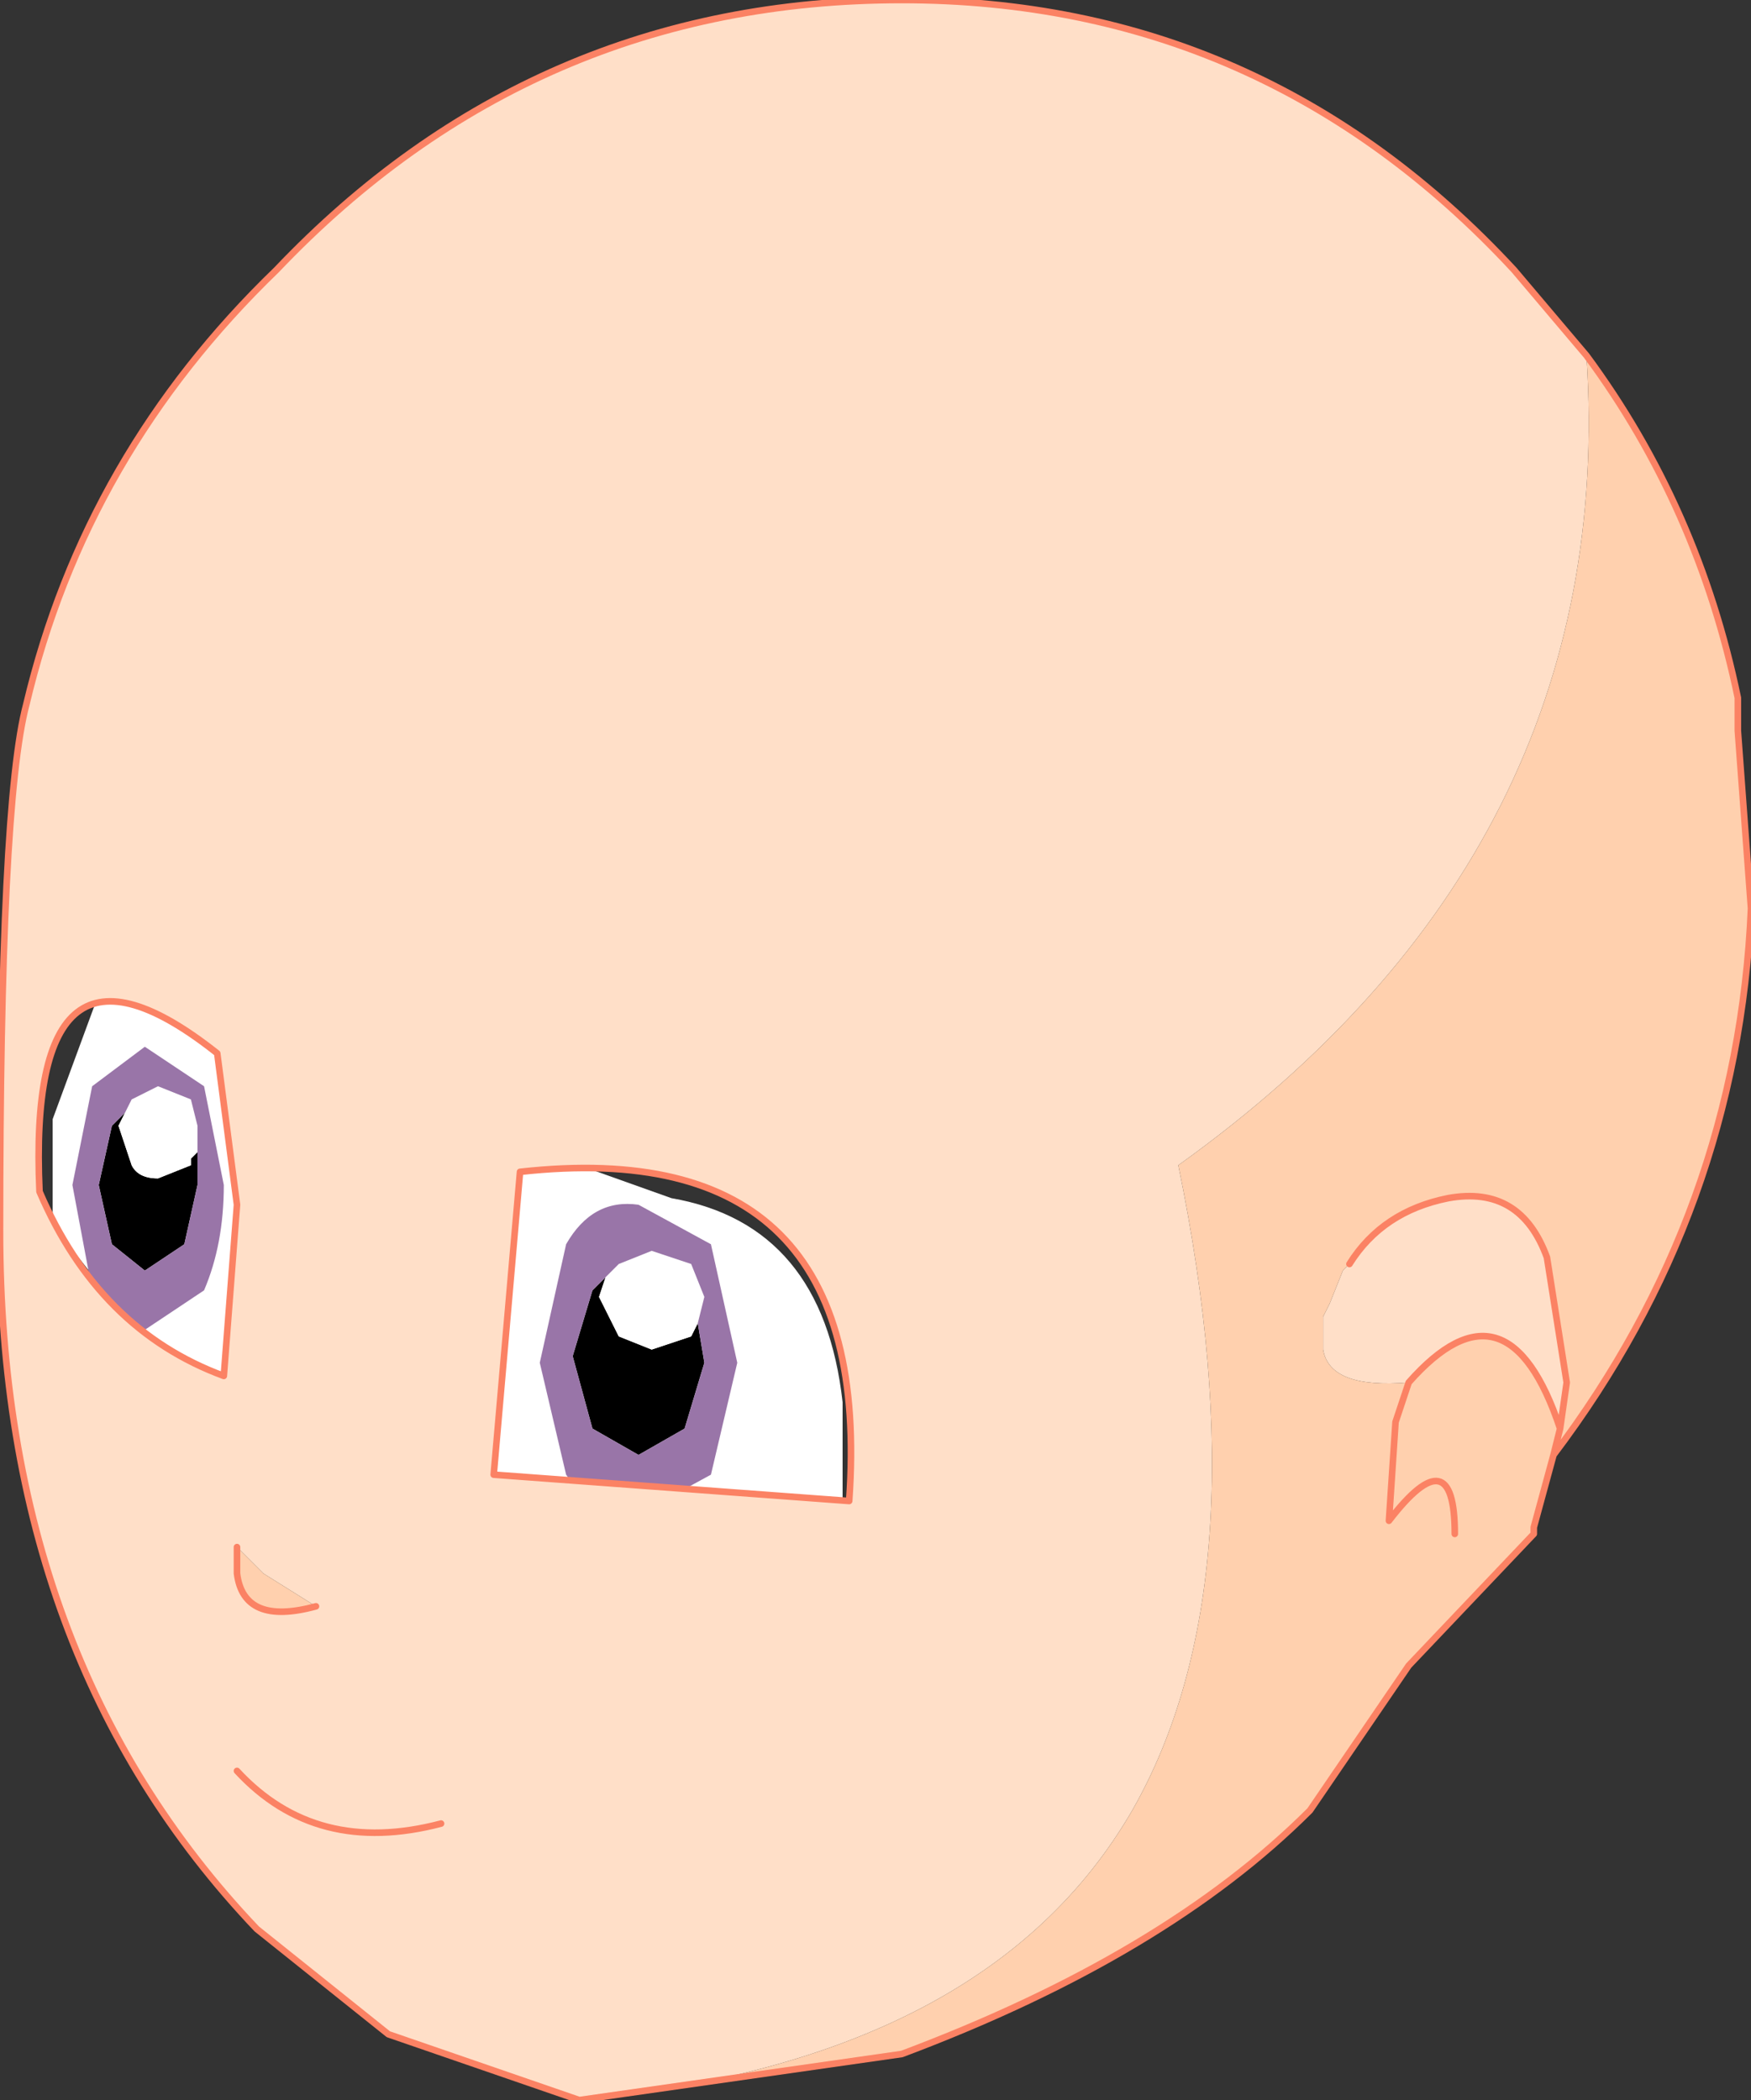 <?xml version="1.0" encoding="UTF-8" standalone="no"?>
<svg xmlns:xlink="http://www.w3.org/1999/xlink" height="15.95px" width="13.3px" xmlns="http://www.w3.org/2000/svg">
  <rect width="100%" height="100%" fill="#333333" stroke="none"/>
  <g transform="matrix(1.0, 0.0, 0.0, 1.0, 8.55, 10.05)">
    <path d="M-7.8 -2.5 L-3.45 -0.95 Q-2.3 -0.75 -2.15 0.6 L-2.15 1.45 -3.85 1.75 -7.05 0.65 -8.15 -0.75 -8.15 -1.55 -7.8 -2.5" fill="#ffffff" fill-rule="evenodd" stroke="none"/>
    <path d="M-7.05 -1.3 L-7.05 -1.05 -7.15 -0.6 -7.45 -0.4 -7.7 -0.6 -7.8 -1.05 -7.7 -1.5 -7.6 -1.6 -7.65 -1.5 -7.55 -1.2 Q-7.5 -1.1 -7.35 -1.1 L-7.1 -1.2 -7.1 -1.25 -7.05 -1.3 M-3.95 -0.35 L-4.0 -0.2 -3.85 0.1 -3.6 0.2 -3.3 0.1 -3.25 0.0 -3.2 0.3 -3.35 0.8 -3.7 1.0 -4.05 0.8 -4.2 0.25 -4.05 -0.25 -3.95 -0.35" fill="#000000" fill-rule="evenodd" stroke="none"/>
    <path d="M-7.05 -1.3 L-7.1 -1.25 -7.1 -1.2 -7.35 -1.1 Q-7.5 -1.1 -7.55 -1.2 L-7.65 -1.5 -7.6 -1.6 -7.55 -1.7 -7.35 -1.8 -7.1 -1.7 -7.05 -1.5 -7.05 -1.3 M-3.25 0.0 L-3.3 0.1 -3.6 0.2 -3.85 0.1 -4.0 -0.2 -3.95 -0.35 -3.85 -0.45 -3.6 -0.55 -3.3 -0.45 -3.2 -0.2 -3.25 0.0" fill="#ffffff" fill-rule="evenodd" stroke="none"/>
    <path d="M-8.0 -1.05 L-7.85 -1.8 -7.45 -2.1 -7.0 -1.8 -6.85 -1.05 Q-6.85 -0.6 -7.0 -0.25 L-7.45 0.05 -7.85 -0.25 -8.0 -1.05 M-7.6 -1.6 L-7.7 -1.5 -7.8 -1.05 -7.7 -0.6 -7.45 -0.4 -7.15 -0.6 -7.05 -1.05 -7.05 -1.3 -7.05 -1.5 -7.1 -1.7 -7.35 -1.8 -7.55 -1.7 -7.6 -1.6 M-3.25 0.0 L-3.2 -0.2 -3.3 -0.45 -3.6 -0.55 -3.85 -0.45 -3.95 -0.35 -4.05 -0.25 -4.2 0.25 -4.05 0.8 -3.7 1.0 -3.35 0.8 -3.2 0.3 -3.25 0.0 M-3.15 -0.6 L-2.95 0.3 -3.15 1.15 -3.7 1.45 Q-4.05 1.45 -4.25 1.15 L-4.45 0.3 -4.25 -0.6 Q-4.05 -0.95 -3.7 -0.9 L-3.15 -0.6" fill="#9975a8" fill-rule="evenodd" stroke="none"/>
    <path d="M-4.15 5.9 L-5.6 5.4 -6.6 4.6 Q-8.55 2.55 -8.55 -0.7 -8.55 -3.95 -8.35 -4.7 -7.9 -6.6 -6.45 -8.0 -4.5 -10.05 -1.7 -10.05 1.05 -10.05 2.95 -8.0 L3.5 -7.35 Q3.75 -3.6 0.4 -1.2 1.05 1.95 0.05 3.7 -1.05 5.6 -4.15 5.9 M1.7 -0.45 Q1.95 -0.85 2.45 -0.95 3.0 -1.05 3.2 -0.5 L3.35 0.45 3.3 0.8 Q2.9 -0.4 2.15 0.45 1.55 0.5 1.5 0.2 L1.5 0.0 1.5 -0.05 1.55 -0.15 1.65 -0.4 1.7 -0.45 M-6.75 -0.9 L-6.9 -2.05 Q-8.35 -3.2 -8.25 -1.0 -7.8 0.05 -6.85 0.4 L-6.75 -0.9 M-2.1 1.35 Q-1.9 -1.45 -4.6 -1.15 L-4.8 1.15 -2.1 1.35 M-5.2 3.8 Q-6.15 4.05 -6.75 3.4 -6.15 4.05 -5.2 3.8 M-6.75 1.7 L-6.75 1.9 Q-6.7 2.3 -6.15 2.15 L-6.55 1.9 -6.75 1.7" fill="#ffdfc8" fill-rule="evenodd" stroke="none"/>
    <path d="M-4.15 5.9 Q-1.05 5.6 0.05 3.7 1.05 1.95 0.4 -1.2 3.75 -3.6 3.5 -7.35 4.35 -6.2 4.65 -4.75 L4.65 -4.5 4.75 -3.15 Q4.65 -0.85 3.25 1.0 L3.1 1.55 3.1 1.6 2.15 2.6 1.4 3.7 Q0.3 4.8 -1.7 5.55 L-4.15 5.9 M2.15 0.45 Q2.9 -0.4 3.3 0.8 L3.35 0.45 3.2 -0.5 Q3.0 -1.05 2.45 -0.95 1.95 -0.85 1.7 -0.45 L1.65 -0.4 1.55 -0.15 1.5 -0.05 1.5 0.0 1.5 0.2 Q1.55 0.5 2.15 0.45 L2.05 0.75 2.0 1.5 Q2.5 0.85 2.5 1.6 2.5 0.85 2.0 1.5 L2.05 0.75 2.15 0.45 M3.3 0.8 L3.25 1.0 3.3 0.8 M-6.15 2.15 Q-6.7 2.3 -6.75 1.9 L-6.75 1.7 -6.55 1.9 -6.15 2.15" fill="#ffd0ae" fill-rule="evenodd" stroke="none"/>
    <path d="M3.5 -7.35 L2.95 -8.0 Q1.05 -10.05 -1.7 -10.05 -4.5 -10.05 -6.45 -8.0 -7.9 -6.6 -8.35 -4.7 -8.55 -3.95 -8.55 -0.7 -8.55 2.55 -6.6 4.6 L-5.6 5.4 -4.15 5.9 -1.7 5.55 Q0.3 4.8 1.4 3.7 L2.15 2.6 3.1 1.6 3.1 1.55 3.25 1.0 3.3 0.8 3.35 0.45 3.2 -0.5 Q3.0 -1.05 2.45 -0.95 1.95 -0.85 1.7 -0.45 M3.5 -7.35 Q4.35 -6.2 4.65 -4.75 L4.65 -4.5 4.75 -3.15 Q4.65 -0.85 3.25 1.0 M2.15 0.45 Q2.9 -0.4 3.3 0.8 M2.15 0.45 L2.05 0.75 2.0 1.5 Q2.5 0.85 2.5 1.6 M-6.75 -0.9 L-6.85 0.4 Q-7.8 0.05 -8.25 -1.0 -8.35 -3.2 -6.9 -2.05 L-6.75 -0.9 M-2.1 1.35 Q-1.9 -1.45 -4.6 -1.15 L-4.8 1.15 -2.1 1.35 M-6.75 3.4 Q-6.15 4.05 -5.2 3.8 M-6.15 2.15 Q-6.7 2.3 -6.75 1.9 L-6.75 1.7" fill="none" stroke="#fb8264" stroke-linecap="round" stroke-linejoin="round" stroke-width="0.05"/>
  </g>
</svg>

